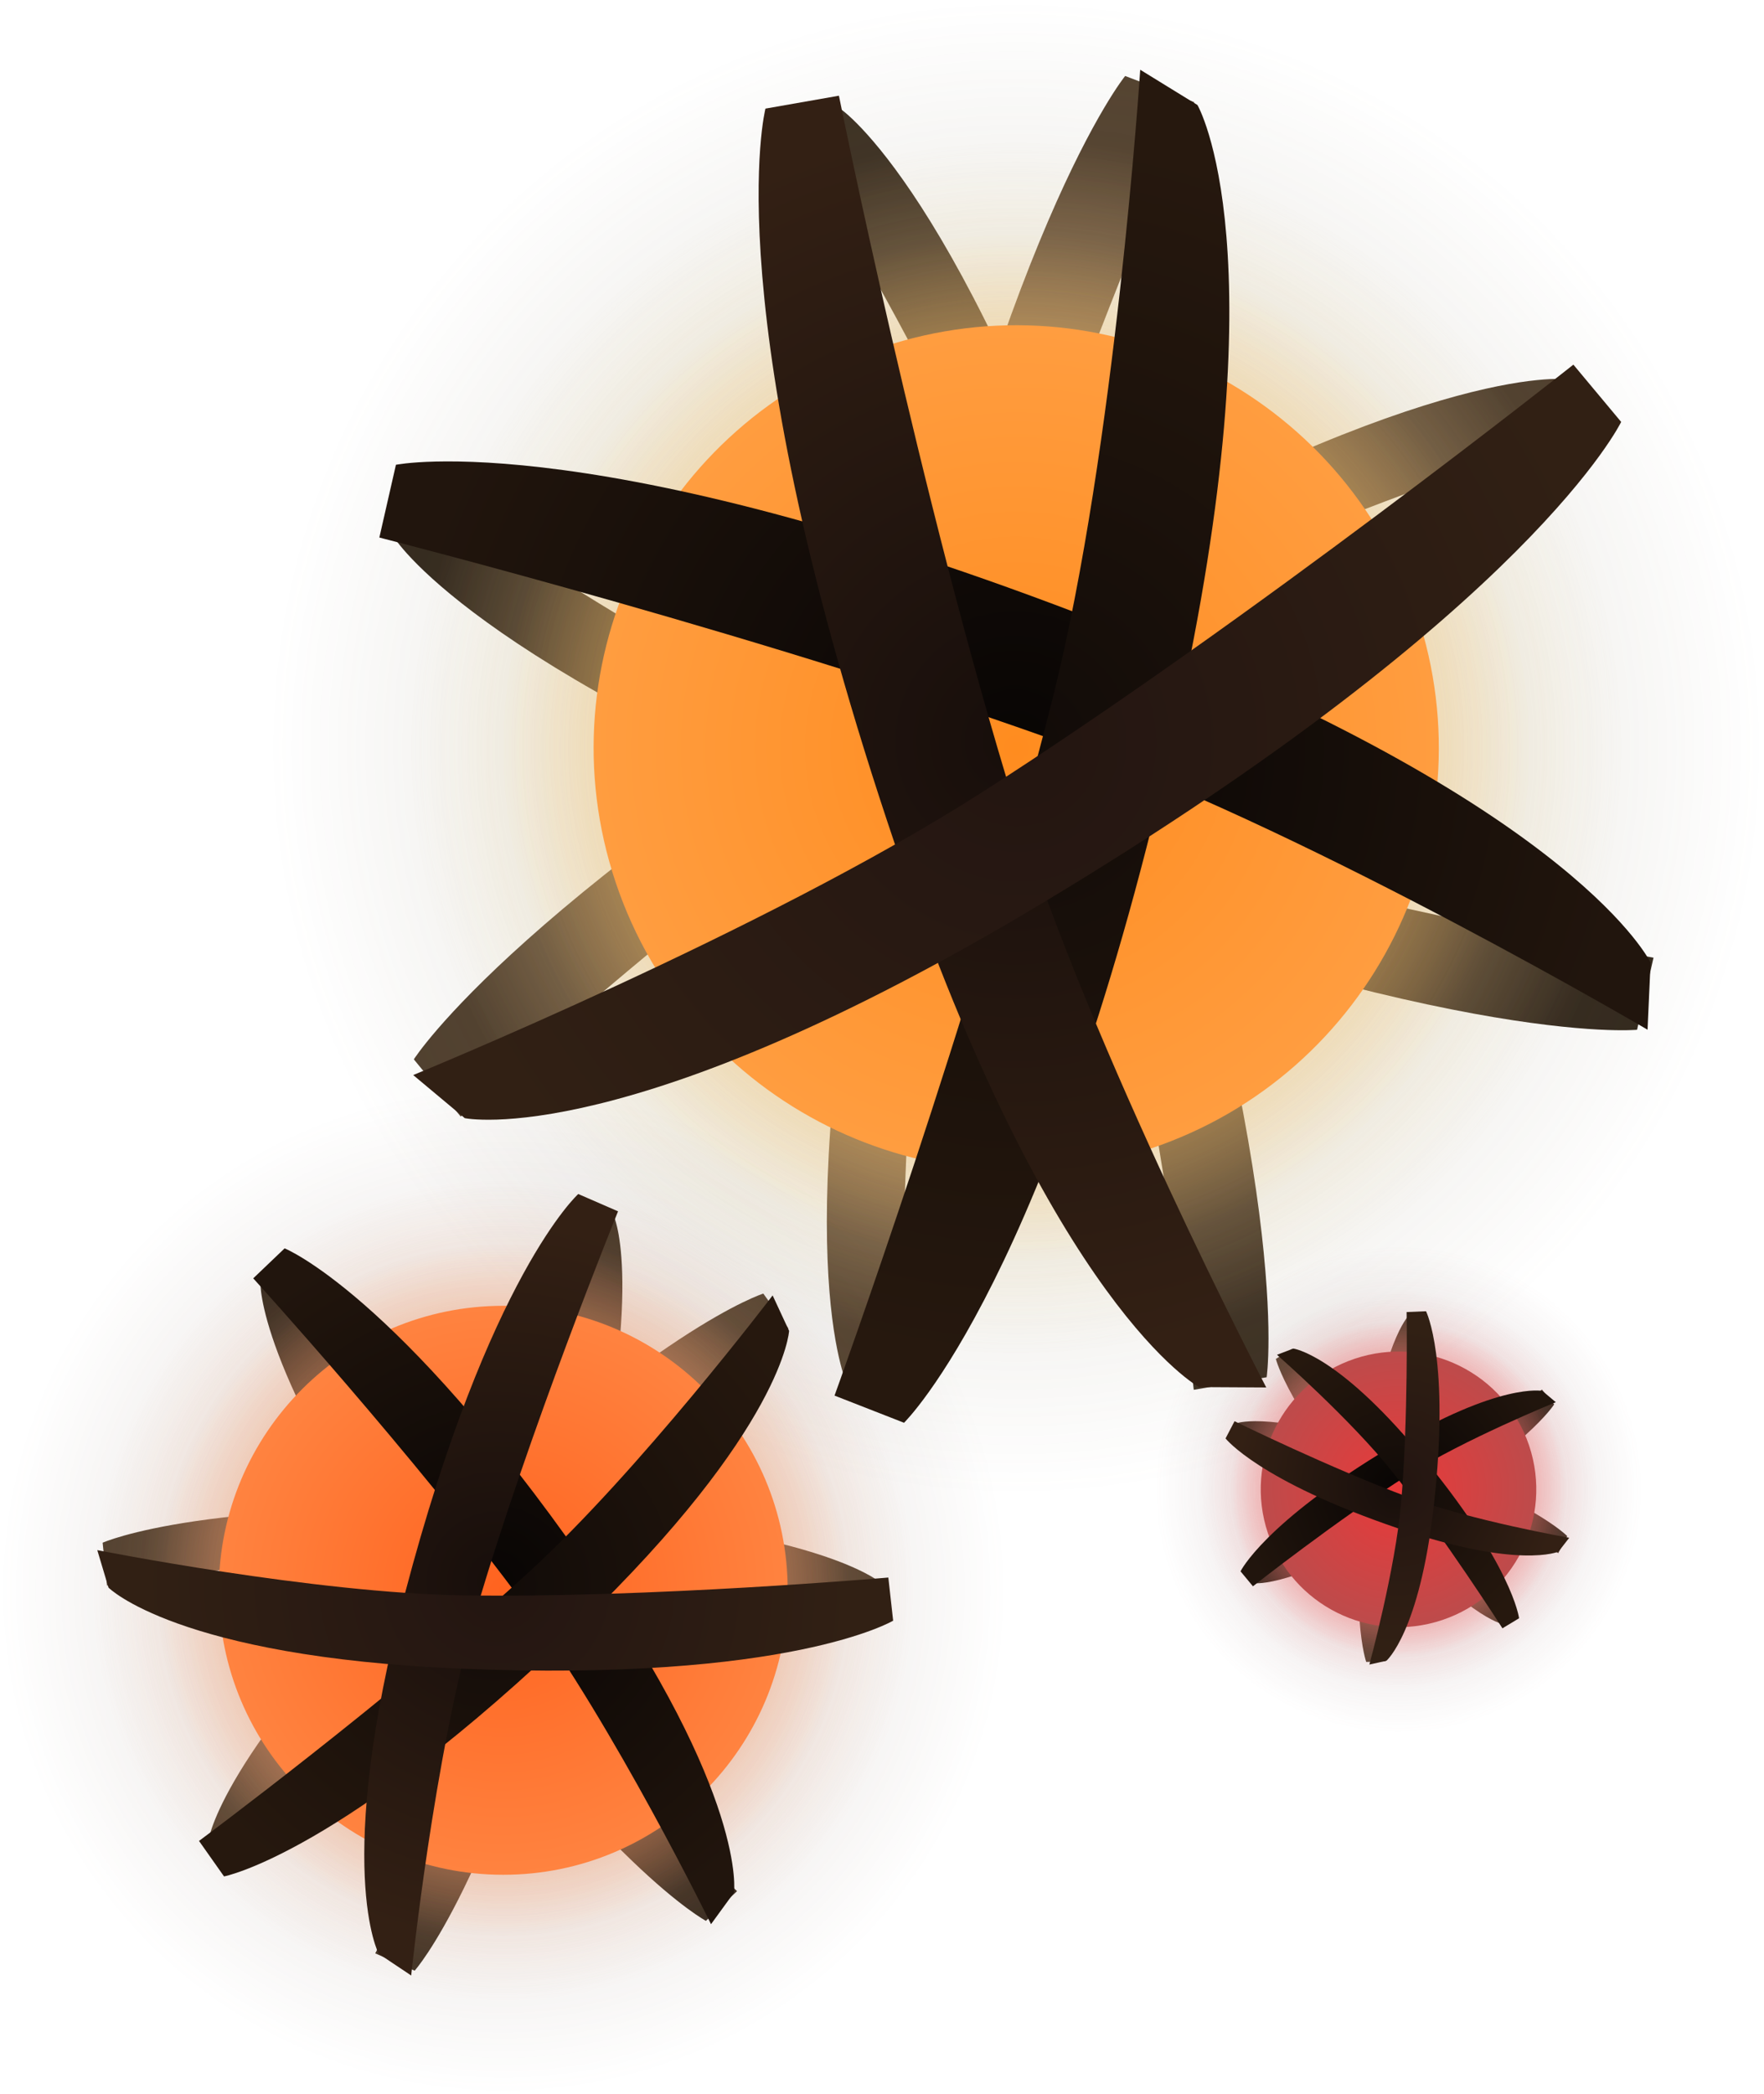 <svg version="1.1" xmlns="http://www.w3.org/2000/svg" xmlns:xlink="http://www.w3.org/1999/xlink" width="200.568" height="237.994" viewBox="0,0,200.568,237.994"><defs><radialGradient cx="298.585" cy="230.163" r="17.985" gradientUnits="userSpaceOnUse" id="color-1"><stop offset="0" stop-color="#dcb094"/><stop offset="1" stop-color="#50402f"/></radialGradient><radialGradient cx="298.698" cy="230.11" r="18.177" gradientUnits="userSpaceOnUse" id="color-2"><stop offset="0" stop-color="#cca288"/><stop offset="1" stop-color="#3d3124"/></radialGradient><radialGradient cx="298.643" cy="229.996" r="17.985" gradientUnits="userSpaceOnUse" id="color-3"><stop offset="0" stop-color="#ffcbab"/><stop offset="1" stop-color="#544331"/></radialGradient><radialGradient cx="298.77" cy="230.004" r="18.177" gradientUnits="userSpaceOnUse" id="color-4"><stop offset="0" stop-color="#bc957e"/><stop offset="1" stop-color="#33291e"/></radialGradient><radialGradient cx="298.728" cy="230.307" r="27.711" gradientUnits="userSpaceOnUse" id="color-5"><stop offset="0" stop-color="#734545" stop-opacity="0.31"/><stop offset="1" stop-color="#734545" stop-opacity="0"/></radialGradient><radialGradient cx="298.728" cy="230.307" r="22.498" gradientUnits="userSpaceOnUse" id="color-6"><stop offset="0" stop-color="#eb7373" stop-opacity="0.63"/><stop offset="1" stop-color="#eb7373" stop-opacity="0"/></radialGradient><radialGradient cx="298.728" cy="230.307" r="19.046" gradientUnits="userSpaceOnUse" id="color-7"><stop offset="0" stop-color="#ff4f4f"/><stop offset="1" stop-color="#ff4f4f" stop-opacity="0"/></radialGradient><radialGradient cx="195.962" cy="241.114" r="40.169" gradientUnits="userSpaceOnUse" id="color-8"><stop offset="0" stop-color="#dcb094"/><stop offset="1" stop-color="#50402f"/></radialGradient><radialGradient cx="196.1" cy="241.357" r="40.597" gradientUnits="userSpaceOnUse" id="color-9"><stop offset="0" stop-color="#cca288"/><stop offset="1" stop-color="#3d3124"/></radialGradient><radialGradient cx="196.345" cy="241.217" r="40.169" gradientUnits="userSpaceOnUse" id="color-10"><stop offset="0" stop-color="#ffcbab"/><stop offset="1" stop-color="#544331"/></radialGradient><radialGradient cx="196.347" cy="241.5" r="40.597" gradientUnits="userSpaceOnUse" id="color-11"><stop offset="0" stop-color="#bc957e"/><stop offset="1" stop-color="#33291e"/></radialGradient><radialGradient cx="255.181" cy="145.987" r="69.036" gradientUnits="userSpaceOnUse" id="color-12"><stop offset="0" stop-color="#dcb094"/><stop offset="1" stop-color="#50402f"/></radialGradient><radialGradient cx="255.608" cy="146.206" r="69.772" gradientUnits="userSpaceOnUse" id="color-13"><stop offset="0" stop-color="#cca288"/><stop offset="1" stop-color="#3d3124"/></radialGradient><radialGradient cx="255.827" cy="145.772" r="69.036" gradientUnits="userSpaceOnUse" id="color-14"><stop offset="0" stop-color="#ffcbab"/><stop offset="1" stop-color="#544331"/></radialGradient><radialGradient cx="256.098" cy="146.177" r="69.772" gradientUnits="userSpaceOnUse" id="color-15"><stop offset="0" stop-color="#bc957e"/><stop offset="1" stop-color="#33291e"/></radialGradient><radialGradient cx="255.262" cy="146.025" r="84.999" gradientUnits="userSpaceOnUse" id="color-16"><stop offset="0" stop-color="#736445" stop-opacity="0.318"/><stop offset="1" stop-color="#736445" stop-opacity="0"/></radialGradient><radialGradient cx="255.262" cy="146.025" r="69.007" gradientUnits="userSpaceOnUse" id="color-17"><stop offset="0" stop-color="#ebcb73" stop-opacity="0.622"/><stop offset="1" stop-color="#ebcb73" stop-opacity="0"/></radialGradient><radialGradient cx="255.262" cy="146.025" r="58.42" gradientUnits="userSpaceOnUse" id="color-18"><stop offset="0" stop-color="#ffb74f"/><stop offset="1" stop-color="#ffb74f" stop-opacity="0"/></radialGradient><radialGradient cx="255.262" cy="146.025" r="48.039" gradientUnits="userSpaceOnUse" id="color-19"><stop offset="0" stop-color="#ff8c1f"/><stop offset="1" stop-color="#ff9d40"/></radialGradient><radialGradient cx="298.728" cy="230.307" r="15.662" gradientUnits="userSpaceOnUse" id="color-20"><stop offset="0" stop-color="#ea3939"/><stop offset="1" stop-color="#bd4b4b"/></radialGradient><radialGradient cx="196.935" cy="241.778" r="57.219" gradientUnits="userSpaceOnUse" id="color-21"><stop offset="0" stop-color="#735545" stop-opacity="0.306"/><stop offset="1" stop-color="#735545" stop-opacity="0"/></radialGradient><radialGradient cx="196.935" cy="241.778" r="46.454" gradientUnits="userSpaceOnUse" id="color-22"><stop offset="0" stop-color="#ea9d73" stop-opacity="0.629"/><stop offset="1" stop-color="#ea9d73" stop-opacity="0"/></radialGradient><radialGradient cx="196.935" cy="241.778" r="39.327" gradientUnits="userSpaceOnUse" id="color-23"><stop offset="0" stop-color="#ff8c4e"/><stop offset="1" stop-color="#ff8c4e" stop-opacity="0"/></radialGradient><radialGradient cx="196.935" cy="241.778" r="32.339" gradientUnits="userSpaceOnUse" id="color-24"><stop offset="0" stop-color="#ff631f"/><stop offset="1" stop-color="#ff8340"/></radialGradient><radialGradient cx="255.095" cy="145.953" r="70.383" gradientUnits="userSpaceOnUse" id="color-25"><stop offset="0" stop-color="#080504"/><stop offset="1" stop-color="#21150d"/></radialGradient><radialGradient cx="255.291" cy="146.028" r="69.64" gradientUnits="userSpaceOnUse" id="color-26"><stop offset="0" stop-color="#110b08"/><stop offset="1" stop-color="#26180e"/></radialGradient><radialGradient cx="255.264" cy="145.243" r="70.383" gradientUnits="userSpaceOnUse" id="color-27"><stop offset="0" stop-color="#170e0b"/><stop offset="1" stop-color="#332014"/></radialGradient><radialGradient cx="255.353" cy="145.417" r="69.64" gradientUnits="userSpaceOnUse" id="color-28"><stop offset="0" stop-color="#231511"/><stop offset="1" stop-color="#312014"/></radialGradient><radialGradient cx="195.932" cy="241.07" r="40.953" gradientUnits="userSpaceOnUse" id="color-29"><stop offset="0" stop-color="#080504"/><stop offset="1" stop-color="#21150d"/></radialGradient><radialGradient cx="196.003" cy="241.169" r="40.521" gradientUnits="userSpaceOnUse" id="color-30"><stop offset="0" stop-color="#110b08"/><stop offset="1" stop-color="#26180e"/></radialGradient><radialGradient cx="196.241" cy="240.78" r="40.953" gradientUnits="userSpaceOnUse" id="color-31"><stop offset="0" stop-color="#170e0b"/><stop offset="1" stop-color="#332014"/></radialGradient><radialGradient cx="196.229" cy="240.892" r="40.521" gradientUnits="userSpaceOnUse" id="color-32"><stop offset="0" stop-color="#231511"/><stop offset="1" stop-color="#312014"/></radialGradient><radialGradient cx="298.564" cy="230.176" r="18.337" gradientUnits="userSpaceOnUse" id="color-33"><stop offset="0" stop-color="#080504"/><stop offset="1" stop-color="#21150d"/></radialGradient><radialGradient cx="298.611" cy="230.147" r="18.143" gradientUnits="userSpaceOnUse" id="color-34"><stop offset="0" stop-color="#110b08"/><stop offset="1" stop-color="#26180e"/></radialGradient><radialGradient cx="298.445" cy="230.028" r="18.337" gradientUnits="userSpaceOnUse" id="color-35"><stop offset="0" stop-color="#170e0b"/><stop offset="1" stop-color="#332014"/></radialGradient><radialGradient cx="298.495" cy="230.037" r="18.143" gradientUnits="userSpaceOnUse" id="color-36"><stop offset="0" stop-color="#231511"/><stop offset="1" stop-color="#312014"/></radialGradient></defs><g transform="translate(-139.716,-61.003)"><g data-paper-data="{&quot;isPaintingLayer&quot;:true}" fill-rule="nonzero" stroke-linecap="butt" stroke-linejoin="miter" stroke-miterlimit="10" stroke-dasharray="" stroke-dashoffset="0" style="mix-blend-mode: normal"><path d="M295.057,249.923c0,0 -2.032,-5.505 -0.019,-22.028c1.731,-14.208 4.825,-17.314 4.825,-17.314l1.929,-0.413c0,0 -4.041,10.465 -4.755,17.963c-0.892,9.372 0.209,21.723 0.209,21.723z" data-paper-data="{&quot;index&quot;:null}" fill="url(#color-1)" stroke="#676767" stroke-width="0"/><path d="M316.887,237.555c0,0 -10.631,-6.383 -19.452,-9.673c-7.057,-2.632 -18.236,-3.565 -18.236,-3.565l1.214,-1.555c0,0 4.146,-1.427 17.684,3.219c15.744,5.403 19.809,9.635 19.809,9.635z" data-paper-data="{&quot;index&quot;:null}" fill="url(#color-2)" stroke="#676767" stroke-width="0"/><path d="M286.647,214.325c0,0 5.907,10.902 11.83,18.221c4.738,5.854 13.889,12.344 13.889,12.344l-1.836,0.721c0,0 -4.295,-0.879 -13.59,-11.764c-10.808,-12.658 -12.157,-18.37 -12.157,-18.37z" data-paper-data="{&quot;index&quot;:null}" fill="url(#color-3)" stroke="#676767" stroke-width="0"/><path d="M316.424,220.646c0,0 -3.103,4.981 -17.389,13.522c-12.285,7.345 -16.636,6.805 -16.636,6.805l-1.509,-1.27c0,0 10.745,-3.225 17.105,-7.259c7.951,-5.042 17.032,-13.485 17.032,-13.485z" data-paper-data="{&quot;index&quot;:null}" fill="url(#color-4)" stroke="#676767" stroke-width="0"/><path d="M289.917,204.034c14.51,-4.866 30.218,2.952 35.084,17.462c4.866,14.51 -2.952,30.218 -17.462,35.084c-14.51,4.866 -30.218,-2.952 -35.084,-17.462c-4.866,-14.51 2.952,-30.218 17.462,-35.084z" fill="url(#color-5)" stroke="none" stroke-width="0.5"/><path d="M291.575,208.977c11.78,-3.951 24.533,2.396 28.483,14.177c3.951,11.78 -2.396,24.533 -14.177,28.483c-11.78,3.951 -24.533,-2.396 -28.483,-14.177c-3.951,-11.78 2.396,-24.533 14.177,-28.483z" fill="url(#color-6)" stroke="none" stroke-width="0.5"/><path d="M292.672,212.249c9.973,-3.345 20.769,2.029 24.113,12.002c3.345,9.973 -2.029,20.769 -12.002,24.113c-9.973,3.345 -20.769,-2.029 -24.113,-12.002c-3.345,-9.973 2.029,-20.769 12.002,-24.113z" fill="url(#color-7)" stroke="none" stroke-width="0.5"/><path d="M151.385,236.371c0,0 11.944,-5.395 49.071,-3.516c31.927,1.616 39.335,8.019 39.335,8.019l1.225,4.232c0,0 -23.952,-7.353 -40.768,-7.76c-21.021,-0.509 -48.362,3.892 -48.362,3.892z" data-paper-data="{&quot;index&quot;:null}" fill="url(#color-8)" stroke="#676767" stroke-width="0"/><path d="M182.383,283.054c0,0 12.544,-24.69 18.481,-44.861c4.75,-16.136 5.066,-41.19 5.066,-41.19l3.656,2.46c0,0 3.834,9.01 -4.382,39.904c-9.554,35.926 -18.34,45.651 -18.34,45.651z" data-paper-data="{&quot;index&quot;:null}" fill="url(#color-9)" stroke="#676767" stroke-width="0"/><path d="M229.364,212.02c0,0 -23.356,14.88 -38.726,29.229c-12.295,11.479 -25.309,32.89 -25.309,32.89l-1.897,-3.977c0,0 1.281,-9.708 24.065,-32.131c26.496,-26.076 39.007,-29.981 39.007,-29.981z" data-paper-data="{&quot;index&quot;:null}" fill="url(#color-10)" stroke="#676767" stroke-width="0"/><path d="M219.98,279.355c0,0 -11.586,-6.127 -32.868,-36.607c-18.301,-26.21 -17.785,-35.989 -17.785,-35.989l2.592,-3.563c0,0 8.879,23.429 18.869,36.963c12.488,16.917 32.73,35.817 32.73,35.817z" data-paper-data="{&quot;index&quot;:null}" fill="url(#color-11)" stroke="#676767" stroke-width="0"/><path d="M186.77,181.424c0,0 12.014,-19.053 67.029,-51.538c47.309,-27.935 63.998,-25.773 63.998,-25.773l5.767,4.908c0,0 -41.311,12.153 -65.808,27.502c-30.623,19.188 -65.657,51.405 -65.657,51.405z" data-paper-data="{&quot;index&quot;:null}" fill="url(#color-12)" stroke="#676767" stroke-width="0"/><path d="M275.449,218.989c0,0 -5.409,-47.287 -16.009,-81.835c-8.48,-27.637 -31.765,-63.86 -31.765,-63.86l7.572,0.063c0,0 14.035,9.287 31.528,61.368c20.343,60.565 16.959,82.834 16.959,82.834z" data-paper-data="{&quot;index&quot;:null}" fill="url(#color-13)" stroke="#676767" stroke-width="0"/><path d="M275.507,72.621c0,0 -19.39,43.467 -27.832,78.605c-6.753,28.109 -5.124,71.14 -5.124,71.14l-6.488,-3.905c0,0 -7.362,-15.133 4.061,-68.873c13.284,-62.494 27.522,-79.948 27.522,-79.948z" data-paper-data="{&quot;index&quot;:null}" fill="url(#color-14)" stroke="#676767" stroke-width="0"/><path d="M325.853,178.062c0,0 -22.418,2.193 -81.814,-21.345c-51.076,-20.241 -59.602,-34.75 -59.602,-34.75l0.34,-7.565c0,0 34.932,25.181 62.078,35.12c33.935,12.424 80.867,20.343 80.867,20.343z" data-paper-data="{&quot;index&quot;:null}" fill="url(#color-15)" stroke="#676767" stroke-width="0"/><path d="M228.236,65.437c44.507,-14.926 92.688,9.054 107.614,53.562c14.926,44.507 -9.054,92.688 -53.562,107.614c-44.507,14.926 -92.688,-9.054 -107.614,-53.562c-14.926,-44.507 9.054,-92.688 53.562,-107.614z" fill="url(#color-16)" stroke="none" stroke-width="0.5"/><path d="M233.321,80.599c36.134,-12.118 75.249,7.351 87.367,43.484c12.118,36.134 -7.351,75.249 -43.484,87.367c-36.134,12.118 -75.249,-7.351 -87.367,-43.484c-12.118,-36.134 7.351,-75.249 43.484,-87.367z" fill="url(#color-17)" stroke="none" stroke-width="0.5"/><path d="M236.687,90.637c30.59,-10.259 63.705,6.223 73.963,36.813c10.259,30.59 -6.223,63.705 -36.813,73.963c-30.59,10.259 -63.705,-6.223 -73.963,-36.813c-10.259,-30.59 6.223,-63.705 36.813,-73.963z" fill="url(#color-18)" stroke="none" stroke-width="0.5"/><path d="M239.987,100.479c25.154,-8.436 52.385,5.117 60.82,30.272c8.436,25.154 -5.117,52.385 -30.272,60.82c-25.154,8.436 -52.385,-5.117 -60.82,-30.272c-8.436,-25.154 5.117,-52.385 30.272,-60.82z" fill="url(#color-19)" stroke="none" stroke-width="0.5"/><path d="M293.748,215.458c8.201,-2.75 17.078,1.668 19.829,9.869c2.75,8.201 -1.668,17.078 -9.869,19.829c-8.201,2.75 -17.078,-1.668 -19.829,-9.869c-2.75,-8.201 1.668,-17.078 9.869,-19.829z" fill="url(#color-20)" stroke="none" stroke-width="0.5"/><path d="M139.716,241.778c0,-31.601 25.618,-57.219 57.219,-57.219c31.601,0 57.219,25.618 57.219,57.219c0,31.601 -25.618,57.219 -57.219,57.219c-31.601,0 -57.219,-25.618 -57.219,-57.219z" fill="url(#color-21)" stroke="none" stroke-width="0.5"/><path d="M150.482,241.778c0,-25.656 20.798,-46.454 46.454,-46.454c25.656,0 46.454,20.798 46.454,46.454c0,25.656 -20.798,46.454 -46.454,46.454c-25.656,0 -46.454,-20.798 -46.454,-46.454z" fill="url(#color-22)" stroke="none" stroke-width="0.5"/><path d="M157.608,241.778c0,-21.72 17.607,-39.327 39.327,-39.327c21.72,0 39.327,17.607 39.327,39.327c0,21.72 -17.607,39.327 -39.327,39.327c-21.72,0 -39.327,-17.607 -39.327,-39.327z" fill="url(#color-23)" stroke="none" stroke-width="0.5"/><path d="M164.597,241.778c0,-17.86 14.478,-32.339 32.339,-32.339c17.86,0 32.339,14.478 32.339,32.339c0,17.86 -14.478,32.339 -32.339,32.339c-17.86,0 -32.339,-14.478 -32.339,-32.339z" fill="url(#color-24)" stroke="none" stroke-width="0.5"/><path d="M184.733,113.838c0,0 23.058,-4.734 82.974,19.01c51.523,20.418 59.68,37.577 59.68,37.577l-0.343,7.631c0,0 -37.165,-21.84 -64.549,-31.866c-34.232,-12.533 -79.647,-24.082 -79.647,-24.082z" fill="url(#color-25)" stroke="#676767" stroke-width="0"/><path d="M234.603,219.646c0,0 15.969,-44.056 24.84,-79.414c7.096,-28.285 9.917,-71.3 9.917,-71.3l6.505,4.005c0,0 9.609,16.389 -2.456,70.482c-14.031,62.904 -30.905,79.316 -30.905,79.316z" data-paper-data="{&quot;index&quot;:null}" fill="url(#color-26)" stroke="#676767" stroke-width="0"/><path d="M235.103,71.883c0,0 9.238,45.941 20.025,80.763c8.629,27.856 28.562,66.078 28.562,66.078l-7.639,-0.043c0,0 -16.724,-9.014 -34.512,-61.503c-20.685,-61.04 -14.791,-83.829 -14.791,-83.829z" data-paper-data="{&quot;index&quot;:null}" fill="url(#color-27)" stroke="#676767" stroke-width="0"/><path d="M324.044,108.965c0,0 -10.214,21.208 -65.421,54.462c-47.474,28.596 -66.065,24.681 -66.065,24.681l-5.861,-4.899c0,0 39.9,-16.316 64.475,-32.015c30.72,-19.626 67.438,-48.741 67.438,-48.741z" data-paper-data="{&quot;index&quot;:null}" fill="url(#color-28)" stroke="#676767" stroke-width="0"/><path d="M172.078,202.909c0,0 12.712,5.099 34.18,35.846c18.461,26.44 16.916,37.386 16.916,37.386l-2.615,3.594c0,0 -11.035,-22.524 -21.112,-36.176c-12.597,-17.065 -30.938,-37.241 -30.938,-37.241z" fill="url(#color-29)" stroke="#676767" stroke-width="0"/><path d="M162.344,270.27c0,0 21.885,-16.264 37.534,-30.582c12.518,-11.454 27.686,-31.43 27.686,-31.43l1.873,4.031c0,0 -0.593,11.039 -23.802,33.426c-26.99,26.035 -40.446,28.589 -40.446,28.589z" data-paper-data="{&quot;index&quot;:null}" fill="url(#color-30)" stroke="#676767" stroke-width="0"/><path d="M209.988,198.7c0,0 -10.253,25.265 -16.187,45.629c-4.747,16.29 -7.332,41.239 -7.332,41.239l-3.694,-2.471c0,0 -5.227,-9.741 2.977,-40.927c9.54,-36.267 19.712,-45.438 19.712,-45.438z" data-paper-data="{&quot;index&quot;:null}" fill="url(#color-31)" stroke="#676767" stroke-width="0"/><path d="M241.268,245.233c0,0 -11.761,7.019 -49.229,5.451c-32.219,-1.348 -39.988,-9.212 -39.988,-9.212l-1.273,-4.258c0,0 24.603,4.879 41.569,5.142c21.209,0.328 48.373,-2.027 48.373,-2.027z" data-paper-data="{&quot;index&quot;:null}" fill="url(#color-32)" stroke="#676767" stroke-width="0"/><path d="M280.766,239.623c0,0 2.679,-5.516 17.091,-14.132c12.393,-7.409 17.233,-6.373 17.233,-6.373l1.523,1.281c0,0 -10.409,4.216 -16.825,8.285c-8.02,5.086 -17.611,12.64 -17.611,12.64z" fill="url(#color-33)" stroke="#676767" stroke-width="0"/><path d="M310.544,246.1c0,0 -6.572,-10.289 -12.472,-17.731c-4.72,-5.953 -13.162,-13.36 -13.162,-13.36l1.86,-0.709c0,0 4.911,0.614 14.176,11.688c10.774,12.878 11.489,18.969 11.489,18.969z" data-paper-data="{&quot;index&quot;:null}" fill="url(#color-34)" stroke="#676767" stroke-width="0"/><path d="M280.085,222.558c0,0 10.96,5.378 19.867,8.673c7.126,2.635 18.187,4.579 18.187,4.579l-1.221,1.572c0,0 -4.516,2.027 -18.185,-2.624c-15.896,-5.408 -19.671,-10.241 -19.671,-10.241z" data-paper-data="{&quot;index&quot;:null}" fill="url(#color-35)" stroke="#676767" stroke-width="0"/><path d="M301.857,210.059c0,0 2.763,5.475 0.878,22.16c-1.621,14.347 -5.379,17.568 -5.379,17.568l-1.942,0.434c0,0 2.957,-10.834 3.611,-18.403c0.817,-9.462 0.624,-21.669 0.624,-21.669z" data-paper-data="{&quot;index&quot;:null}" fill="url(#color-36)" stroke="#676767" stroke-width="0"/></g></g></svg>